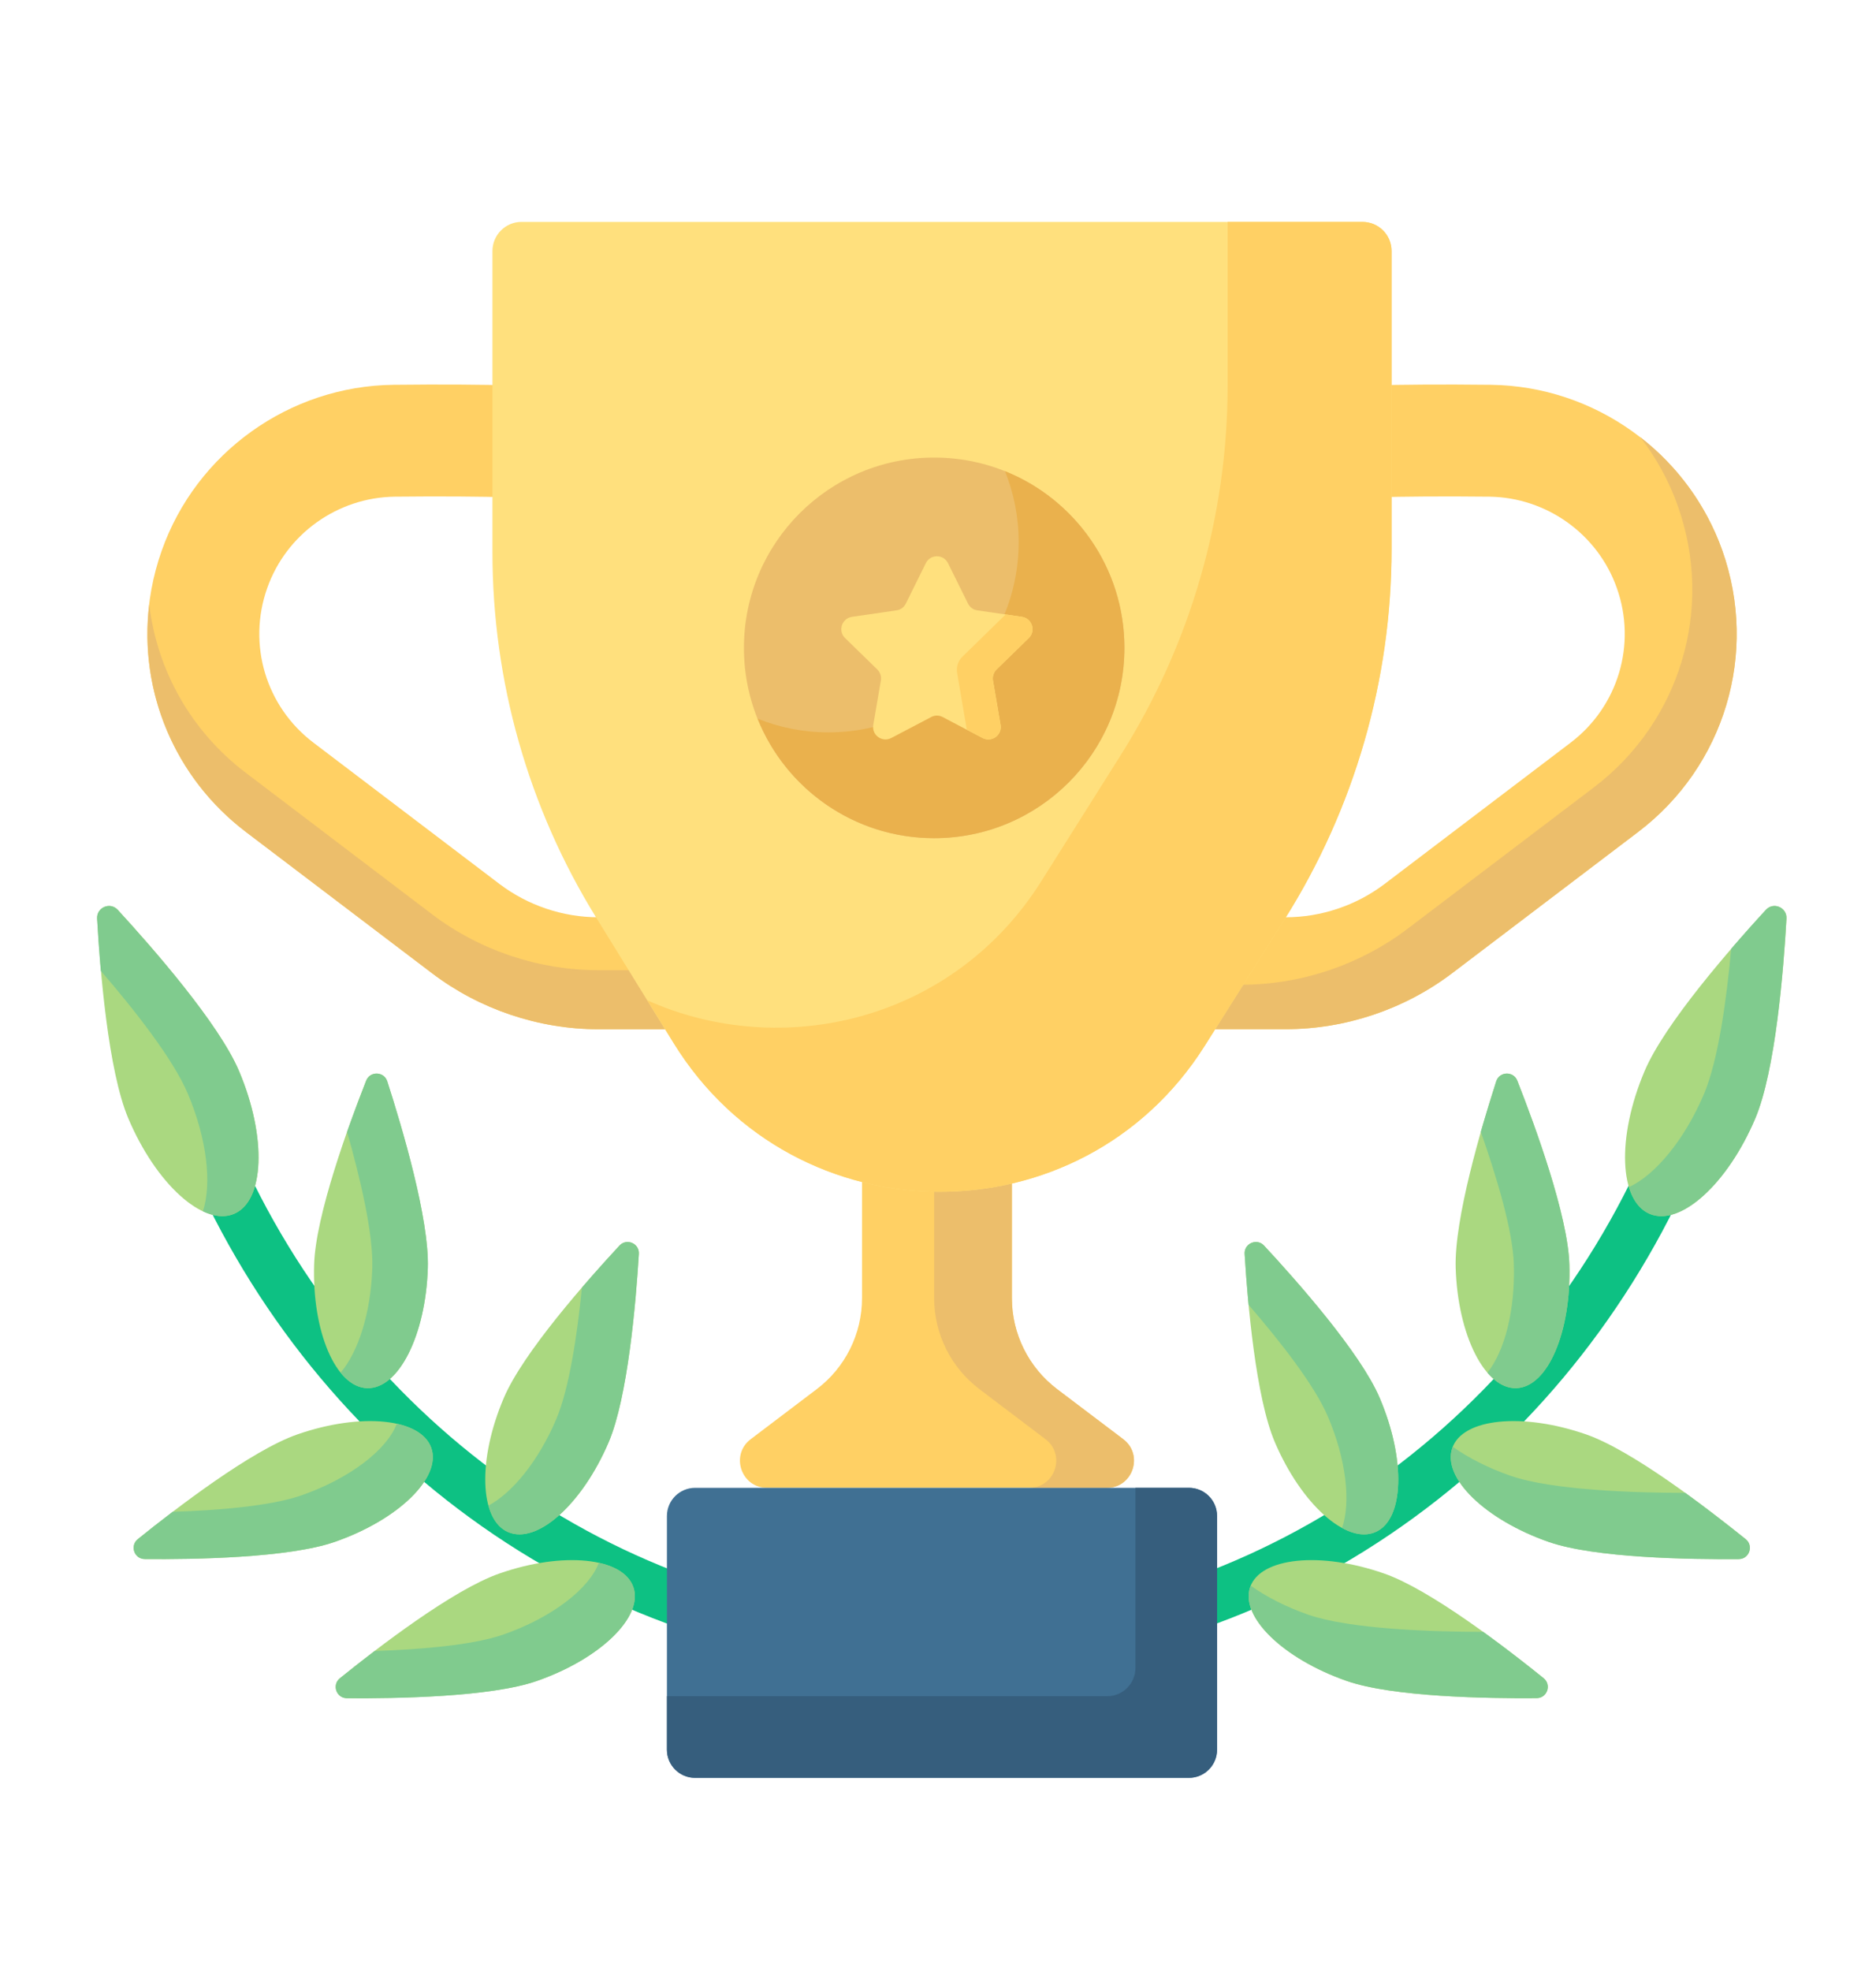 <svg width="20" height="21" viewBox="0 0 20 21" fill="none" xmlns="http://www.w3.org/2000/svg">
<g clip-path="url(#clip0_10487_11527)">
<g clip-path="url(#clip1_10487_11527)">
<path d="M7.894 10.966H6.379C5.742 10.966 5.112 10.754 4.605 10.369L2.621 8.864C1.698 8.163 1.338 6.959 1.724 5.867C2.093 4.823 3.085 4.113 4.193 4.1C5.275 4.087 5.889 4.121 5.915 4.122L5.847 5.313C5.841 5.313 5.243 5.28 4.207 5.292C3.598 5.3 3.052 5.69 2.849 6.265C2.636 6.865 2.834 7.528 3.342 7.913L5.326 9.419C5.627 9.647 6.001 9.773 6.379 9.773H7.894V10.966H7.894Z" fill="#FFD064"/>
<path d="M4.606 9.741L2.622 8.235C2.033 7.789 1.674 7.138 1.591 6.441C1.48 7.361 1.859 8.285 2.622 8.864L4.606 10.369C5.113 10.754 5.743 10.966 6.379 10.966H7.894V10.337H6.379C5.743 10.337 5.113 10.126 4.606 9.741Z" fill="#ECBE6B"/>
<path d="M12.192 10.966H13.707C14.344 10.966 14.973 10.754 15.481 10.369L17.465 8.864C18.387 8.163 18.748 6.959 18.362 5.867C17.992 4.823 17 4.113 15.893 4.1C14.811 4.087 14.196 4.121 14.171 4.122L14.239 5.313C14.244 5.313 14.842 5.28 15.879 5.292C16.488 5.3 17.034 5.69 17.237 6.265C17.45 6.865 17.251 7.528 16.744 7.913L14.76 9.419C14.459 9.647 14.085 9.773 13.707 9.773H12.192V10.966H12.192Z" fill="#FFD064"/>
<path d="M18.362 5.866C18.189 5.378 17.88 4.962 17.486 4.657C17.656 4.876 17.793 5.123 17.888 5.393C18.275 6.485 17.914 7.69 16.991 8.39L15.007 9.895C14.5 10.28 13.87 10.492 13.234 10.492H12.192V10.965H13.707C14.344 10.965 14.973 10.754 15.481 10.369L17.465 8.863C18.387 8.163 18.748 6.959 18.362 5.866Z" fill="#ECBE6B"/>
<path d="M11.975 15.334L11.269 14.8C10.966 14.57 10.788 14.211 10.788 13.831V11.457H9.19V13.831C9.19 14.211 9.012 14.57 8.708 14.8L8.003 15.334C7.783 15.501 7.901 15.852 8.177 15.852H11.801C12.077 15.852 12.195 15.501 11.975 15.334Z" fill="#FFD064"/>
<path d="M11.975 15.334L11.269 14.8C10.966 14.57 10.787 14.211 10.787 13.831V11.457H9.959V13.831C9.959 14.211 10.137 14.57 10.441 14.8L11.146 15.334C11.366 15.501 11.248 15.852 10.972 15.852H11.801C12.076 15.852 12.194 15.501 11.975 15.334Z" fill="#ECBE6B"/>
<path d="M14.524 2.364H5.56C5.389 2.364 5.25 2.503 5.25 2.675V5.885C5.25 7.259 5.632 8.606 6.355 9.775L7.182 11.115C8.48 13.214 11.527 13.228 12.844 11.141L13.693 9.797C14.439 8.614 14.835 7.245 14.835 5.847V2.675C14.835 2.503 14.696 2.364 14.524 2.364Z" fill="#FFE07D"/>
<path d="M14.525 2.364H13.088V4.1C13.088 5.498 12.692 6.867 11.946 8.049L11.098 9.394C10.158 10.882 8.338 11.301 6.901 10.658L7.183 11.115C8.481 13.214 11.529 13.228 12.845 11.141L13.694 9.797C14.44 8.615 14.836 7.245 14.836 5.847V2.675C14.836 2.503 14.697 2.364 14.525 2.364Z" fill="#FFD064"/>
<path d="M10.04 17.82C8.339 17.82 6.688 17.312 5.266 16.351C3.883 15.416 2.781 14.102 2.078 12.55C2.017 12.413 2.077 12.253 2.214 12.191C2.35 12.129 2.511 12.19 2.572 12.326C3.933 15.334 6.864 17.278 10.04 17.278C13.216 17.278 16.148 15.334 17.509 12.326C17.57 12.19 17.731 12.13 17.867 12.191C18.004 12.253 18.064 12.413 18.003 12.55C17.3 14.102 16.198 15.416 14.815 16.351C13.393 17.312 11.742 17.82 10.04 17.82Z" fill="#0DC183"/>
<path d="M18.714 11.914C18.418 12.614 17.913 13.071 17.587 12.933C17.26 12.795 17.235 12.115 17.532 11.414C17.746 10.907 18.453 10.1 18.826 9.694C18.906 9.606 19.052 9.668 19.046 9.787C19.015 10.337 18.928 11.406 18.714 11.914Z" fill="#AAD880"/>
<path d="M18.826 9.694C18.722 9.806 18.593 9.95 18.456 10.109C18.407 10.649 18.319 11.293 18.167 11.654C17.958 12.147 17.646 12.519 17.366 12.648C17.408 12.787 17.481 12.888 17.587 12.933C17.913 13.071 18.418 12.614 18.714 11.914C18.928 11.406 19.014 10.337 19.045 9.787C19.052 9.668 18.906 9.606 18.826 9.694Z" fill="#80CB8E"/>
<path d="M16.731 13.471C16.753 14.189 16.5 14.78 16.165 14.79C15.831 14.8 15.541 14.227 15.519 13.509C15.503 12.988 15.791 12.017 15.951 11.521C15.986 11.414 16.135 11.41 16.176 11.514C16.367 11.999 16.715 12.951 16.731 13.471Z" fill="#AAD880"/>
<path d="M14.707 14.89C14.99 15.55 14.97 16.193 14.662 16.324C14.354 16.456 13.875 16.028 13.592 15.368C13.387 14.889 13.301 13.88 13.269 13.36C13.262 13.248 13.4 13.189 13.476 13.271C13.831 13.653 14.502 14.412 14.707 14.89Z" fill="#AAD880"/>
<path d="M14.707 14.89C14.502 14.412 13.831 13.653 13.476 13.271C13.4 13.189 13.262 13.248 13.269 13.36C13.278 13.508 13.292 13.697 13.311 13.902C13.642 14.285 14.012 14.755 14.155 15.089C14.353 15.551 14.402 16.005 14.308 16.28C14.436 16.35 14.559 16.369 14.662 16.324C14.97 16.193 14.99 15.55 14.707 14.89Z" fill="#80CB8E"/>
<path d="M16.511 16.428C15.833 16.192 15.372 15.744 15.483 15.427C15.593 15.111 16.232 15.047 16.91 15.283C17.402 15.454 18.205 16.072 18.611 16.399C18.698 16.469 18.649 16.611 18.537 16.611C18.016 16.616 17.003 16.599 16.511 16.428Z" fill="#AAD880"/>
<path d="M14.357 17.91C13.679 17.673 13.218 17.225 13.328 16.909C13.439 16.593 14.078 16.528 14.756 16.765C15.248 16.936 16.051 17.553 16.456 17.88C16.544 17.951 16.495 18.092 16.382 18.093C15.861 18.097 14.848 18.081 14.357 17.91Z" fill="#AAD880"/>
<path d="M18.611 16.399C18.446 16.267 18.215 16.086 17.967 15.906C17.419 15.905 16.545 15.878 16.099 15.722C15.864 15.64 15.656 15.533 15.488 15.415C15.486 15.419 15.484 15.424 15.483 15.428C15.372 15.744 15.833 16.192 16.511 16.429C17.003 16.6 18.016 16.616 18.537 16.612C18.649 16.611 18.698 16.47 18.611 16.399Z" fill="#80CB8E"/>
<path d="M16.456 17.88C16.292 17.747 16.061 17.566 15.813 17.387C15.265 17.386 14.391 17.358 13.945 17.203C13.71 17.121 13.502 17.014 13.334 16.895C13.332 16.9 13.33 16.904 13.328 16.909C13.218 17.225 13.679 17.673 14.357 17.909C14.848 18.081 15.861 18.097 16.382 18.093C16.495 18.092 16.544 17.951 16.456 17.88Z" fill="#80CB8E"/>
<path d="M1.367 11.914C1.663 12.614 2.168 13.071 2.495 12.933C2.821 12.795 2.846 12.115 2.55 11.414C2.336 10.907 1.629 10.1 1.256 9.694C1.175 9.606 1.029 9.668 1.036 9.787C1.067 10.337 1.153 11.406 1.367 11.914Z" fill="#AAD880"/>
<path d="M2.549 11.414C2.335 10.907 1.628 10.1 1.255 9.694C1.174 9.606 1.028 9.668 1.035 9.787C1.044 9.94 1.056 10.134 1.075 10.344C1.434 10.76 1.848 11.286 2.003 11.654C2.208 12.139 2.259 12.614 2.163 12.906C2.282 12.962 2.396 12.974 2.494 12.933C2.82 12.795 2.845 12.115 2.549 11.414Z" fill="#80CB8E"/>
<path d="M3.349 13.471C3.326 14.189 3.58 14.78 3.914 14.79C4.249 14.8 4.538 14.227 4.561 13.509C4.577 12.988 4.288 12.017 4.128 11.521C4.094 11.414 3.944 11.41 3.903 11.514C3.712 11.999 3.365 12.951 3.349 13.471Z" fill="#AAD880"/>
<path d="M16.731 13.471C16.715 12.951 16.367 11.999 16.176 11.514C16.135 11.41 15.986 11.414 15.951 11.521C15.904 11.667 15.846 11.855 15.787 12.059C15.955 12.537 16.128 13.109 16.139 13.471C16.154 13.965 16.039 14.399 15.857 14.625C15.949 14.733 16.055 14.793 16.165 14.79C16.5 14.78 16.753 14.189 16.731 13.471Z" fill="#80CB8E"/>
<path d="M4.129 11.521C4.094 11.414 3.945 11.41 3.904 11.514C3.846 11.662 3.774 11.852 3.7 12.059C3.84 12.55 3.98 13.142 3.969 13.509C3.954 13.99 3.819 14.405 3.631 14.625C3.714 14.727 3.81 14.787 3.915 14.79C4.249 14.8 4.539 14.227 4.561 13.509C4.577 12.988 4.289 12.017 4.129 11.521Z" fill="#80CB8E"/>
<path d="M5.373 14.89C5.09 15.55 5.11 16.193 5.418 16.324C5.726 16.456 6.205 16.028 6.488 15.368C6.693 14.889 6.779 13.88 6.811 13.36C6.818 13.248 6.68 13.189 6.604 13.271C6.249 13.653 5.578 14.412 5.373 14.89Z" fill="#AAD880"/>
<path d="M6.604 13.271C6.494 13.39 6.352 13.546 6.204 13.719C6.154 14.218 6.069 14.797 5.928 15.126C5.739 15.568 5.462 15.905 5.208 16.041C5.246 16.18 5.316 16.281 5.418 16.324C5.726 16.456 6.205 16.028 6.488 15.368C6.693 14.889 6.779 13.88 6.811 13.36C6.818 13.248 6.681 13.189 6.604 13.271Z" fill="#80CB8E"/>
<path d="M3.569 16.428C4.247 16.192 4.708 15.744 4.598 15.427C4.487 15.111 3.848 15.047 3.17 15.283C2.678 15.454 1.875 16.072 1.469 16.399C1.382 16.469 1.431 16.611 1.544 16.611C2.064 16.616 3.077 16.599 3.569 16.428Z" fill="#AAD880"/>
<path d="M5.723 17.91C6.401 17.673 6.862 17.225 6.752 16.909C6.641 16.593 6.002 16.528 5.324 16.765C4.832 16.936 4.029 17.553 3.624 17.88C3.536 17.951 3.585 18.092 3.698 18.093C4.219 18.097 5.232 18.081 5.723 17.91Z" fill="#AAD880"/>
<path d="M4.598 15.427C4.552 15.298 4.419 15.211 4.23 15.169C4.126 15.445 3.733 15.751 3.212 15.933C2.886 16.046 2.33 16.092 1.84 16.108C1.699 16.215 1.571 16.316 1.469 16.399C1.382 16.469 1.431 16.611 1.544 16.611C2.064 16.616 3.077 16.599 3.569 16.428C4.247 16.192 4.708 15.743 4.598 15.427Z" fill="#80CB8E"/>
<path d="M6.752 16.91C6.707 16.78 6.573 16.693 6.384 16.651C6.28 16.927 5.888 17.233 5.367 17.415C5.04 17.529 4.484 17.574 3.994 17.591C3.853 17.698 3.726 17.799 3.624 17.881C3.536 17.952 3.585 18.093 3.698 18.094C4.219 18.098 5.232 18.082 5.723 17.91C6.401 17.674 6.862 17.226 6.752 16.91Z" fill="#80CB8E"/>
<path d="M9.959 8.931C11.079 8.931 11.988 8.023 11.988 6.903C11.988 5.783 11.079 4.875 9.959 4.875C8.839 4.875 7.931 5.783 7.931 6.903C7.931 8.023 8.839 8.931 9.959 8.931Z" fill="#ECBE6B"/>
<path d="M10.714 5.02C10.808 5.253 10.86 5.508 10.86 5.775C10.86 6.895 9.952 7.803 8.832 7.803C8.565 7.803 8.31 7.751 8.077 7.657C8.376 8.403 9.106 8.93 9.959 8.93C11.079 8.93 11.987 8.022 11.987 6.902C11.987 6.049 11.46 5.319 10.714 5.02Z" fill="#EAB14D"/>
<path d="M10.107 6.001L10.32 6.431C10.339 6.47 10.376 6.497 10.419 6.503L10.894 6.572C11.003 6.588 11.046 6.722 10.968 6.798L10.624 7.133C10.593 7.164 10.579 7.207 10.586 7.25L10.667 7.723C10.686 7.832 10.572 7.914 10.475 7.863L10.05 7.64C10.012 7.619 9.965 7.619 9.927 7.64L9.502 7.863C9.405 7.914 9.291 7.832 9.31 7.723L9.391 7.25C9.398 7.207 9.384 7.164 9.353 7.133L9.009 6.798C8.931 6.722 8.974 6.588 9.083 6.572L9.558 6.503C9.601 6.497 9.638 6.47 9.657 6.431L9.87 6.001C9.918 5.902 10.059 5.902 10.107 6.001Z" fill="#FFE07D"/>
<path d="M10.968 6.798C11.046 6.721 11.003 6.588 10.895 6.572L10.721 6.547L10.26 6.997C10.214 7.042 10.193 7.107 10.204 7.17L10.307 7.774L10.475 7.863C10.572 7.914 10.686 7.831 10.667 7.723L10.586 7.25C10.579 7.207 10.593 7.163 10.624 7.133L10.968 6.798Z" fill="#FFD064"/>
<path d="M12.674 18.942H7.411C7.245 18.942 7.11 18.807 7.11 18.641V16.153C7.11 15.986 7.245 15.852 7.411 15.852H12.674C12.841 15.852 12.975 15.986 12.975 16.153V18.641C12.975 18.807 12.841 18.942 12.674 18.942Z" fill="#407093"/>
<path d="M12.675 15.852H12.105V17.771C12.105 17.937 11.97 18.072 11.805 18.072H7.11V18.642C7.11 18.808 7.244 18.942 7.41 18.942H12.675C12.841 18.942 12.975 18.808 12.975 18.642V16.152C12.975 15.986 12.841 15.852 12.675 15.852Z" fill="#365E7D"/>
</g>
</g>
<defs>
<clipPath id="clip0_10487_11527">
<rect width="19.648" height="19.648" fill="white" transform="translate(0.216 0.829)"/>
</clipPath>
<clipPath id="clip1_10487_11527">
<rect width="18.011" height="18.011" fill="white" transform="translate(1.035 1.648)"/>
</clipPath>
</defs>
</svg>

